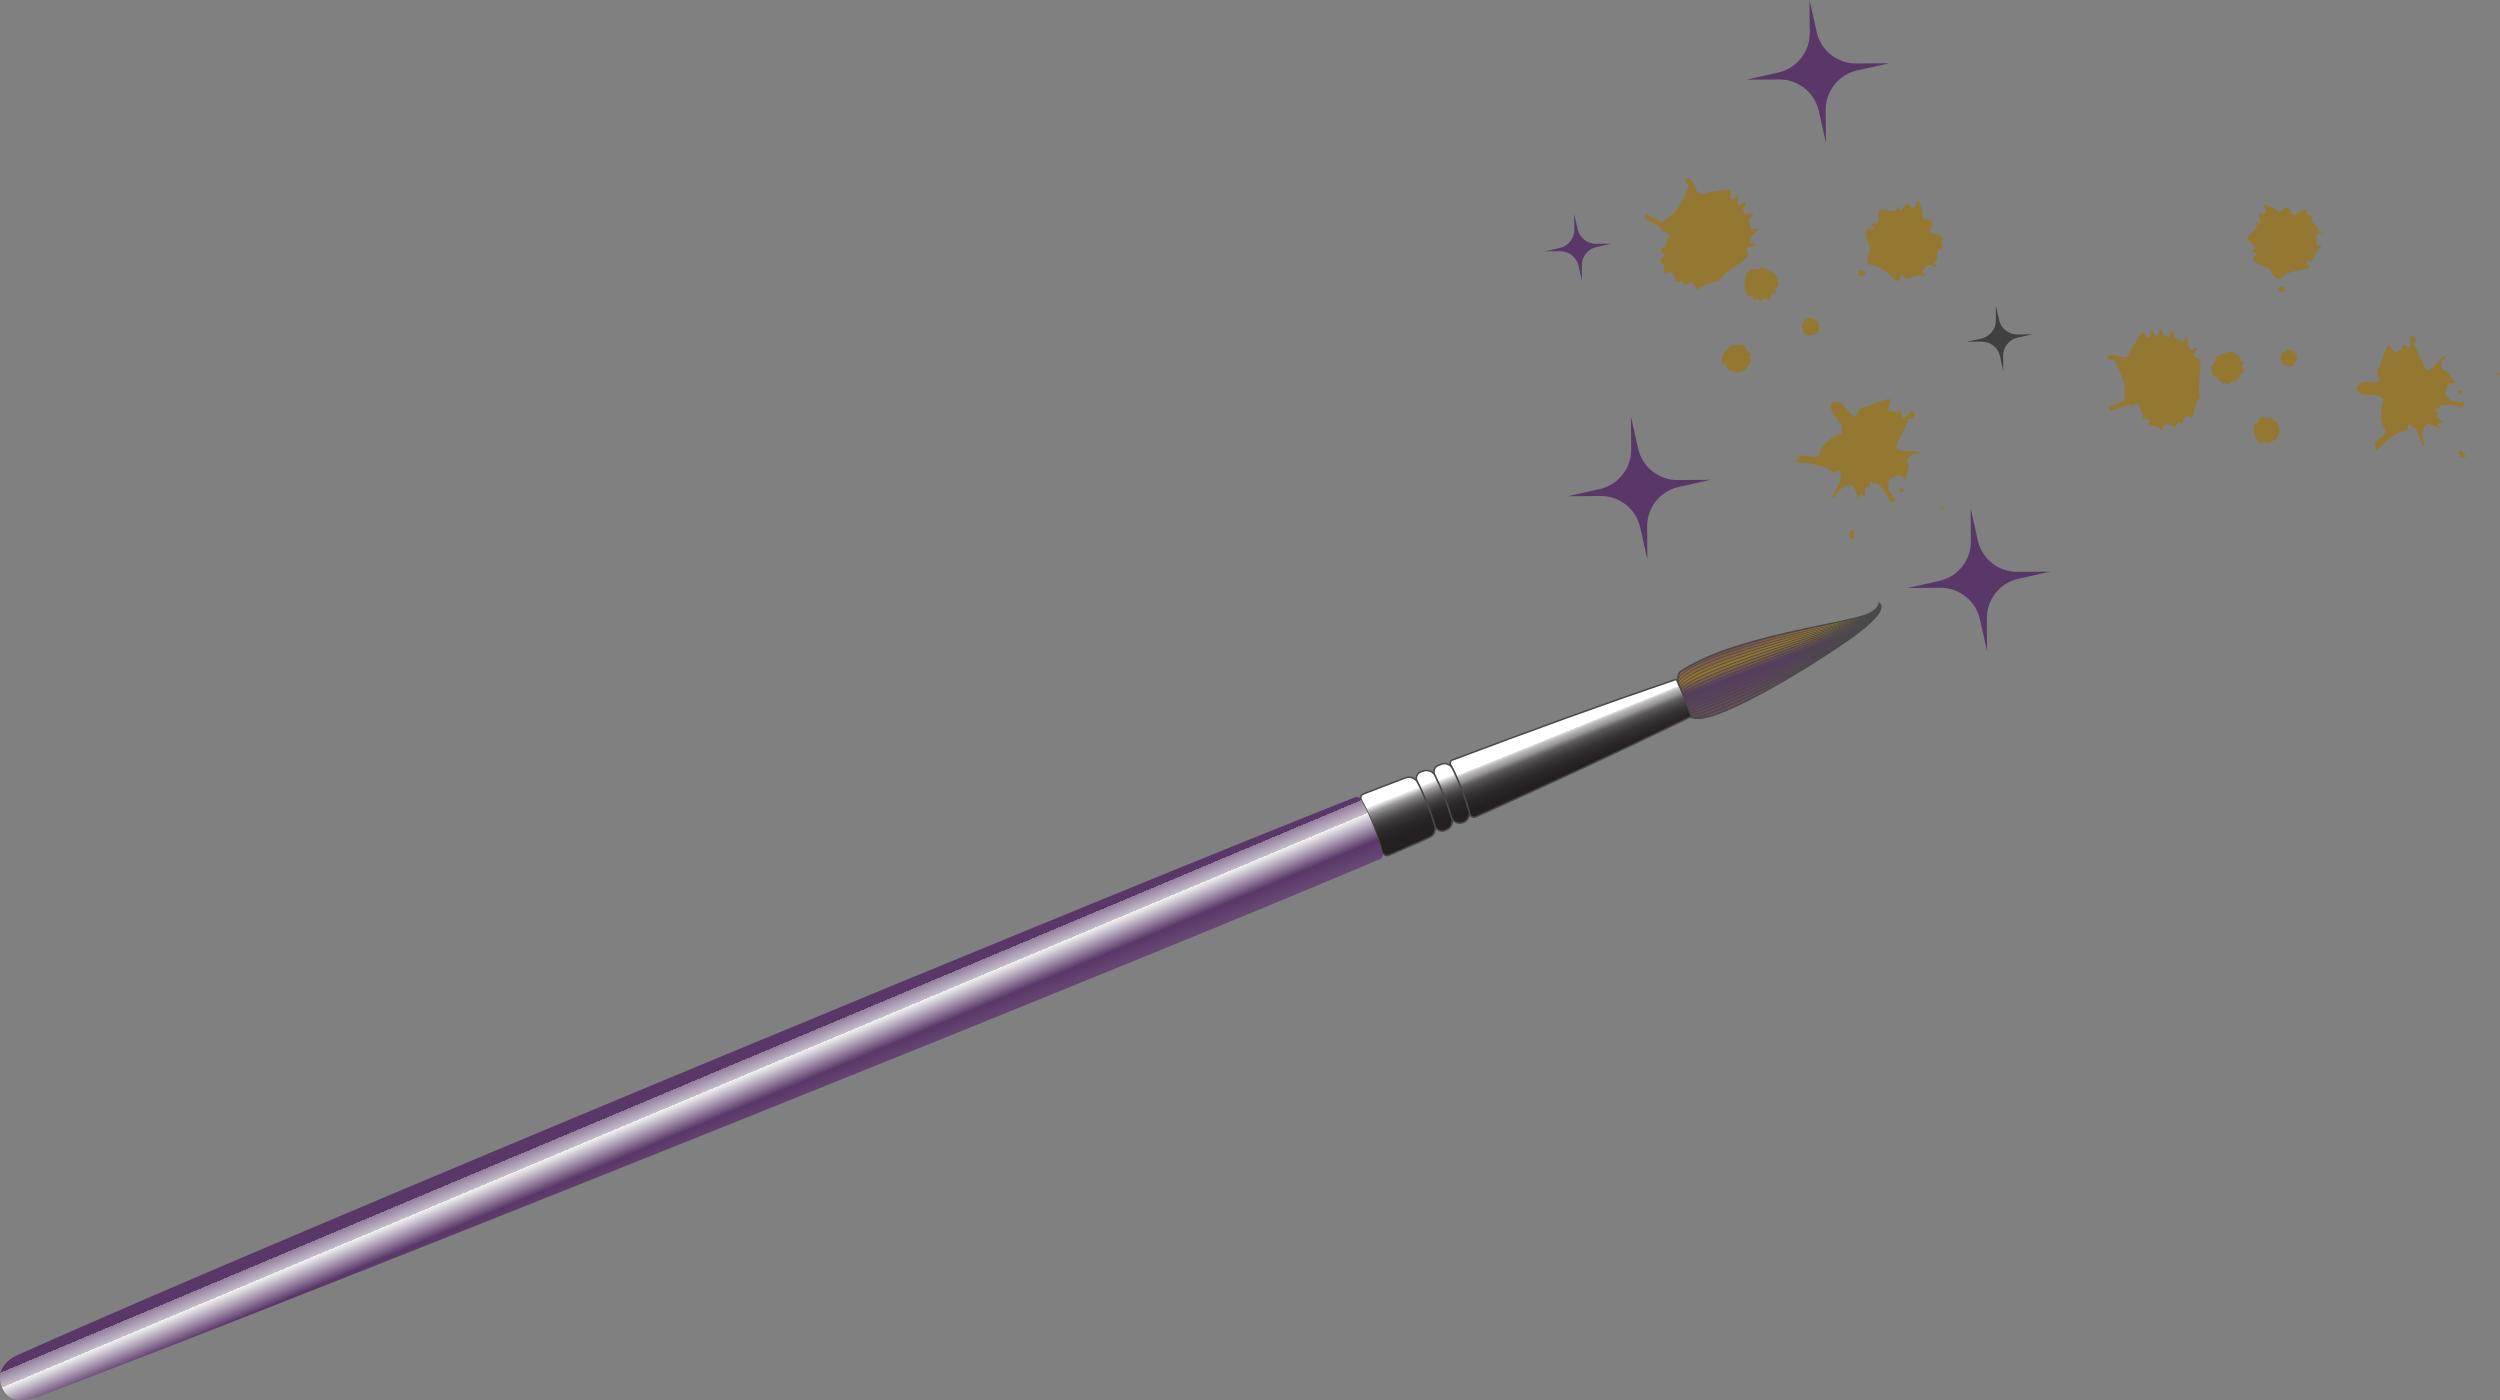 <?xml version="1.0" encoding="UTF-8"?>
<svg id="Layer_2" data-name="Layer 2" xmlns="http://www.w3.org/2000/svg" xmlns:xlink="http://www.w3.org/1999/xlink" viewBox="0 0 404.64 226.6">
  <rect x="0" y="0" width="404.64" height="226.6" fill="#808080" stroke="none"/>
  <defs>
    <style>
      .cls-1 {
        fill: url(#linear-gradient-4);
      }

      .cls-1, .cls-2, .cls-3, .cls-4, .cls-5, .cls-6, .cls-7, .cls-8, .cls-9, .cls-10, .cls-11, .cls-12, .cls-13, .cls-14, .cls-15, .cls-16, .cls-17, .cls-18, .cls-19, .cls-20, .cls-21, .cls-22 {
        stroke: #49494a;
      }

      .cls-1, .cls-2, .cls-3, .cls-9, .cls-11 {
        stroke-miterlimit: 10;
      }

      .cls-1, .cls-2, .cls-3, .cls-9, .cls-11, .cls-12 {
        stroke-width: .25px;
      }

      .cls-23 {
        opacity: .2;
      }

      .cls-23, .cls-24, .cls-25, .cls-26, .cls-27 {
        stroke-width: 0px;
      }

      .cls-23, .cls-26 {
        fill: #98761e;
      }

      .cls-2 {
        fill: url(#linear-gradient-2);
      }

      .cls-3 {
        fill: url(#linear-gradient-6);
      }

      .cls-4 {
        stroke-width: .13px;
      }

      .cls-4, .cls-5, .cls-6, .cls-7, .cls-8, .cls-10, .cls-12, .cls-13, .cls-14, .cls-15, .cls-16, .cls-17, .cls-18, .cls-19, .cls-20, .cls-21, .cls-22 {
        fill: none;
        stroke-linecap: round;
        stroke-linejoin: round;
      }

      .cls-5 {
        stroke-width: .21px;
      }

      .cls-6 {
        stroke-width: .2px;
      }

      .cls-7 {
        stroke-width: .17px;
      }

      .cls-8 {
        stroke-width: .18px;
      }

      .cls-28 {
        opacity: .8;
      }

      .cls-9 {
        fill: url(#linear-gradient);
      }

      .cls-10 {
        stroke-width: .15px;
      }

      .cls-11 {
        fill: url(#linear-gradient-5);
      }

      .cls-24 {
        fill: url(#linear-gradient-3);
      }

      .cls-25 {
        fill: #404041;
      }

      .cls-13 {
        stroke-width: .18px;
      }

      .cls-14 {
        stroke-width: .22px;
      }

      .cls-15 {
        stroke-width: .23px;
      }

      .cls-16 {
        stroke-width: .12px;
      }

      .cls-17 {
        stroke-width: .11px;
      }

      .cls-18 {
        stroke-width: .1px;
      }

      .cls-19 {
        stroke-width: .14px;
      }

      .cls-27 {
        fill: #593769;
      }

      .cls-20 {
        stroke-width: .16px;
      }

      .cls-21 {
        stroke-width: .24px;
      }

      .cls-22 {
        stroke-width: .19px;
      }
    </style>
    <linearGradient id="linear-gradient" x1="391.8" y1="252.37" x2="394.51" y2="262.4" gradientTransform="translate(-186.82 -79.32) rotate(-6.55)" gradientUnits="userSpaceOnUse">
      <stop offset="0" stop-color="#fff"/>
      <stop offset=".02" stop-color="#e5e4e5"/>
      <stop offset=".07" stop-color="#bcbbbc"/>
      <stop offset=".11" stop-color="#979696"/>
      <stop offset=".17" stop-color="#787576"/>
      <stop offset=".23" stop-color="#5d5a5b"/>
      <stop offset=".29" stop-color="#474445"/>
      <stop offset=".37" stop-color="#373334"/>
      <stop offset=".46" stop-color="#2b2728"/>
      <stop offset=".6" stop-color="#242021"/>
      <stop offset=".96" stop-color="#231f20"/>
    </linearGradient>
    <linearGradient id="linear-gradient-2" x1="385.42" y1="252.8" x2="390.92" y2="273.37" gradientTransform="translate(-186.82 -79.32) rotate(-6.55)" gradientUnits="userSpaceOnUse">
      <stop offset=".06" stop-color="#fff"/>
      <stop offset=".07" stop-color="#e5e4e5"/>
      <stop offset=".09" stop-color="#bcbbbc"/>
      <stop offset=".11" stop-color="#979696"/>
      <stop offset=".14" stop-color="#787576"/>
      <stop offset=".17" stop-color="#5d5a5b"/>
      <stop offset=".2" stop-color="#474445"/>
      <stop offset=".24" stop-color="#373334"/>
      <stop offset=".29" stop-color="#2b2728"/>
      <stop offset=".36" stop-color="#242021"/>
      <stop offset=".54" stop-color="#231f20"/>
    </linearGradient>
    <linearGradient id="linear-gradient-3" x1="300.2" y1="405.48" x2="235.2" y2="182.76" gradientTransform="translate(-186.82 -79.32) rotate(-6.55)" gradientUnits="userSpaceOnUse">
      <stop offset=".38" stop-color="#e5e2df"/>
      <stop offset=".38" stop-color="#ddd9d6"/>
      <stop offset=".39" stop-color="#d0cacc"/>
      <stop offset=".42" stop-color="#b1a3b1"/>
      <stop offset=".47" stop-color="#7e6487"/>
      <stop offset=".5" stop-color="#593769"/>
      <stop offset=".52" stop-color="#f2f3f3"/>
      <stop offset=".52" stop-color="#e5e4e8"/>
      <stop offset=".52" stop-color="#c6bdcb"/>
      <stop offset=".53" stop-color="#927e9d"/>
      <stop offset=".53" stop-color="#593769"/>
      <stop offset=".56" stop-color="#593769"/>
    </linearGradient>
    <linearGradient id="linear-gradient-4" x1="414.44" y1="244.31" x2="425.04" y2="282.54" gradientTransform="translate(-186.82 -79.32) rotate(-6.55)" gradientUnits="userSpaceOnUse">
      <stop offset=".06" stop-color="#fff"/>
      <stop offset=".06" stop-color="#e5e4e5"/>
      <stop offset=".07" stop-color="#bcbbbc"/>
      <stop offset=".09" stop-color="#979696"/>
      <stop offset=".1" stop-color="#787576"/>
      <stop offset=".11" stop-color="#5d5a5b"/>
      <stop offset=".13" stop-color="#474445"/>
      <stop offset=".15" stop-color="#373334"/>
      <stop offset=".18" stop-color="#2b2728"/>
      <stop offset=".21" stop-color="#242021"/>
      <stop offset=".3" stop-color="#231f20"/>
    </linearGradient>
    <linearGradient id="linear-gradient-5" x1="394.74" y1="251.76" x2="397.99" y2="263.47" gradientTransform="translate(-186.82 -79.32) rotate(-6.55)" gradientUnits="userSpaceOnUse">
      <stop offset="0" stop-color="#fff"/>
      <stop offset=".02" stop-color="#e5e4e5"/>
      <stop offset=".06" stop-color="#bcbbbc"/>
      <stop offset=".1" stop-color="#979696"/>
      <stop offset=".14" stop-color="#787576"/>
      <stop offset=".19" stop-color="#5d5a5b"/>
      <stop offset=".24" stop-color="#474445"/>
      <stop offset=".31" stop-color="#373334"/>
      <stop offset=".39" stop-color="#2b2728"/>
      <stop offset=".5" stop-color="#242021"/>
      <stop offset=".81" stop-color="#231f20"/>
    </linearGradient>
    <linearGradient id="linear-gradient-6" x1="446.46" y1="218.84" x2="454.55" y2="251.83" gradientTransform="translate(-186.82 -79.32) rotate(-6.55)" gradientUnits="userSpaceOnUse">
      <stop offset=".38" stop-color="#e5e2df"/>
      <stop offset=".38" stop-color="#d8d3d4"/>
      <stop offset=".4" stop-color="#b8acb9"/>
      <stop offset=".42" stop-color="#856d8e"/>
      <stop offset=".44" stop-color="#593769"/>
      <stop offset=".54" stop-color="#97772c"/>
      <stop offset=".56" stop-color="#88683a"/>
      <stop offset=".6" stop-color="#63415f"/>
      <stop offset=".61" stop-color="#593769"/>
      <stop offset=".82" stop-color="#7a5a52"/>
      <stop offset=".9" stop-color="#97772c"/>
    </linearGradient>
  </defs>
  <g id="Layer_1-2" data-name="Layer 1">
    <g>
      <path class="cls-27" d="M295.54,23.14l-1.16-5.18c-.67-3-3.35-5.13-6.43-5.1l-5.31.04,5.18-1.16c3-.67,5.13-3.35,5.1-6.43l-.04-5.31,1.16,5.18c.67,3,3.35,5.13,6.43,5.1l5.31-.04-5.18,1.16c-3,.67-5.13,3.35-5.1,6.43l.04,5.31Z"/>
      <path class="cls-27" d="M266.64,90.56l-1.16-5.18c-.67-3-3.35-5.13-6.43-5.1l-5.31.04,5.18-1.16c3-.67,5.13-3.35,5.1-6.43l-.04-5.31,1.16,5.18c.67,3,3.35,5.13,6.43,5.1l5.31-.04-5.18,1.16c-3,.67-5.13,3.35-5.1,6.43l.04,5.31Z"/>
      <path class="cls-27" d="M256.04,45.46l-.54-2.42c-.31-1.4-1.56-2.39-3-2.38l-2.48.02,2.42-.54c1.4-.31,2.39-1.56,2.38-3l-.02-2.48.54,2.42c.31,1.4,1.56,2.39,3,2.38l2.48-.02-2.42.54c-1.4.31-2.39,1.56-2.38,3l.02,2.48Z"/>
      <path class="cls-25" d="M324.24,60.03l-.53-2.38c-.31-1.38-1.54-2.36-2.95-2.35l-2.44.02,2.38-.53c1.38-.31,2.36-1.54,2.35-2.95l-.02-2.44.53,2.38c.31,1.38,1.54,2.36,2.95,2.35l2.44-.02-2.38.53c-1.38.31-2.36,1.54-2.35,2.95l.02,2.44Z"/>
      <path class="cls-27" d="M321.62,105.42l-1.16-5.18c-.67-3-3.35-5.13-6.43-5.1l-5.31.04,5.18-1.16c3-.67,5.13-3.35,5.1-6.43l-.04-5.31,1.16,5.18c.67,3,3.35,5.13,6.43,5.1l5.31-.04-5.18,1.16c-3,.67-5.13,3.35-5.1,6.43l.04,5.31Z"/>
      <g>
        <path class="cls-9" d="M229.37,126.48c1.09,2.09,2.21,4.94,2.85,7.14.21.73,1.01,1.1,1.7.8.09-.04.17-.08.26-.12.68-.3,1.03-1.05.83-1.76-.59-2.1-1.65-4.85-2.71-6.97-.36-.72-1.22-1.05-1.97-.76-.13.05-.25.1-.38.14-.61.23-.89.95-.58,1.53Z"/>
        <path class="cls-2" d="M225.02,126.83c-1.19.45-2.66,1.02-4.37,1.69-.37.15-.53.59-.33.94,1.29,2.29,2.71,5.89,3.35,8.37.13.51.69.79,1.18.58,1.65-.71,3.05-1.32,4.19-1.83.77-.34,1.55-.69,2.32-1.03.72-.32,1.09-1.12.88-1.87-.61-2.15-1.7-4.92-2.76-7-.38-.74-1.26-1.07-2.03-.77s-1.62.62-2.43.93Z"/>
        <path class="cls-24" d="M2.84,219.32s-4.28,1.68-2.33,5.63c1.49,3.03,6.08.98,6.22.93,46.29-17.49,180.39-71.37,216.69-86.85.29-.12.45-.43.37-.74-.59-2.51-2.13-6.49-3.52-8.92-.19-.33-.59-.47-.94-.33-36.78,14.49-171.35,70.07-216.48,90.27Z"/>
        <path class="cls-1" d="M234.78,123.75c1.23,2.33,2.52,5.67,3.1,7.98.11.43.58.66.99.48,11.71-5.25,23.36-10.63,34.9-16.27-.6-1.88-1.47-4.04-2.34-5.79-.06-.12-.2-.17-.32-.13-12.09,4.12-24.09,8.49-36.05,13-.3.11-.43.46-.28.74Z"/>
        <path class="cls-11" d="M232.21,125.38c1.04,2.04,2.1,4.74,2.72,6.86.24.81,1.13,1.22,1.9.88.03-.01.06-.03.1-.04.68-.3,1.04-1.05.84-1.77-.57-2.07-1.61-4.8-2.67-6.92-.33-.66-1.11-.97-1.8-.7-.17.06-.33.13-.5.19-.6.23-.88.93-.59,1.51Z"/>
        <path class="cls-3" d="M302.59,99.31c-2.98,1.61-21.9,3.51-30.63,9.42-.41.28-.48,1.52-.26,1.97.78,1.64,1.53,3.55,2.07,5.24,2.56,2.71,25.91-12,28.7-15.13.18-.21,2.52-2.32,1.75-3.09,0,0,.11.65-1.63,1.59Z"/>
        <g>
          <path class="cls-18" d="M271.43,110.15c2.81-5.54,31.04-9.34,31.99-11.16"/>
          <path class="cls-17" d="M271.58,110.52c2.85-5.16,31.19-9.7,31.89-11.61"/>
          <path class="cls-16" d="M271.73,110.9c2.89-4.79,31.33-10.06,31.79-12.07"/>
          <path class="cls-4" d="M271.87,111.27c2.92-4.41,31.47-10.43,31.69-12.52"/>
          <path class="cls-19" d="M272.02,111.65c2.96-4.04,31.61-10.79,31.6-12.98"/>
          <path class="cls-10" d="M272.17,112.02c3-3.66,31.75-11.15,31.5-13.43"/>
          <path class="cls-20" d="M272.32,112.4c3.04-3.29,31.89-11.51,31.4-13.88"/>
          <path class="cls-7" d="M272.46,112.77c3.07-2.91,32.03-11.87,31.3-14.34"/>
          <path class="cls-8" d="M272.61,113.15c3.11-2.53,32.17-12.23,31.21-14.79"/>
          <path class="cls-13" d="M272.76,113.52c3.15-2.16,32.31-12.59,31.11-15.25"/>
          <path class="cls-22" d="M272.91,113.9c3.19-1.78,32.46-12.96,31.01-15.7"/>
          <path class="cls-6" d="M273.06,114.27c3.22-1.41,32.6-13.32,30.91-16.15"/>
          <path class="cls-5" d="M273.2,114.65c3.26-1.03,32.74-13.68,30.82-16.61"/>
          <path class="cls-14" d="M273.35,115.02c3.3-.66,32.88-14.04,30.72-17.06"/>
          <path class="cls-15" d="M273.5,115.39c3.34-.28,33.02-14.4,30.62-17.52"/>
          <path class="cls-21" d="M273.65,115.77c3.37.1,33.16-14.76,30.53-17.97"/>
          <path class="cls-12" d="M273.79,116.14c3.41.47,33.3-15.12,30.43-18.43"/>
        </g>
      </g>
      <g class="cls-28">
        <path class="cls-26" d="M281,63.83l.11-.12c-.18.35.32.37.21.49-.19-.03-.39-.14-.32-.37Z"/>
        <g>
          <path class="cls-26" d="M299.47,86.03l.29-.32c.54.13.3.72.35.98-.18.2-.09.66-.52.48-.47-.29-.34-.75-.13-1.15Z"/>
          <path class="cls-26" d="M298.05,77.31c-.73-.08.53-1.06-.63-1.24-.27.05-.16.66-.59.49-1.52-1.39-4.14-1.58-6.26-1.83.45-.17.53-.98,1.14-1.01.99-.12,2.61,1,2.85-.62.63-1.41,2.04-2.47,3.51-2.95.79-2.14-2.27-2.66-1.63-4.88.41-.29.91-.27,1.34-.1,1.17.49,1.32,2.01,2.59,2.23.29-.47.41-1.09.94-1.35,1.59-.45,3.24-1.29,4.57-1.54.15.72-.4,1.48-.06,2.07.53-.25,1.02.57,1.45-.14.58.09.57.82.59,1.28.78.2,1.67-2.22,1.92-.81.55.28-.35.71-.42.94-.16-.07-.39-.06-.54-.05-.38,1.71-1.52,3.02-1.94,4.69,1.12.95,2.69.19,4.06.78-.29.32-1.07.05-1.52.3l-.8.96c.94,1.22-.33,2.05-.01,3.15-.27-.1-.6-.55-.99-.61-.72-.74-1,.7-1.75.31-.44.48-.1,1.31-.22,1.93.59.4.51,1.13,1.14,1.41.37.56-.6.33-.7.68-.78-1.08-1.23-2.59-2.45-3.27-.51.71-.61-.7-1.03.08v.73c-.21-.18-.44-.25-.66,0-.06.46-.11,1-.05,1.5-.24-.14-.52-.55-.94-.42l-.42.86c.11-.93-.15-1.76-.76-2.38-.42.06-.31.74-.51.71.03-.19.16-.66-.04-.84-.94.39-2.09,1.32-2.36,2.25.14-.31-.27-.1-.39-.21.49-1.02,1.25-2.01,1.55-3.06Z"/>
          <path class="cls-26" d="M278.79,58.87c-.37-1.36.48-2.05,1.44-2.94.73.08,1.64-.26,2.23.06-.23.97,1.58,1.08.58,1.93.9.38-.1,1.16-.35,1.67-.44.56-1.2.67-1.81.69-.39-.14-.71-.43-1.2-.29-.25-.37-.17-1.26-.89-1.11Z"/>
          <path class="cls-23" d="M280.06,59c.42.02.21.34.06.5-.32-.22.37-.32-.06-.5Z"/>
          <path class="cls-23" d="M280.6,58.98c.6.47.64-.37,1.2-.59-.42.13-.34.05-.59-.24.41-.21.59.32.68-.26-.04.04-.37-.48-.66-.09-.03-.69,1.22-.21,1.2-.59-.33.28-.28.55-.46.9-.03.27.36.25.48.44-.42-.02-.53.18-.62.68.07-.08.06-.31-.05-.34.04.11-.14.24-.22.32-.12-.03.07-.08.03-.19-.66-.16-.33.44-.35.71-.08-.07-.02-.46-.41-.52-.35-.1-.18.28-.33.36l.09-.58Z"/>
          <path class="cls-23" d="M280.47,58.64c-.11.12-.27.05-.3.17.33-.44-.56-.44.05-.62-.46.1-.6-.55-.9-.38l.33-.44c.08.07.04.11,0,.23.35.02.28-.63.01-.65h.73c.11-.04-.42-.01-.22.25.66.16.24-.59.35-.78.44.33,1.02.57,1.38.01-.33.44-.4.52-.76.99-.5.06.24-.59-.33-.45l-.1.27c0-.08.03-.12,0-.15-.1.35-.52.41-.31.82.42-.13.35.1.74.16-.56-.59-.82.5-.73.95-.09-.23.34-.13.06-.39Z"/>
          <path class="cls-26" d="M279.71,57.94l.27-.05-.27.05Z"/>
          <polygon class="cls-26" points="282.02 58.3 281.82 58.77 281.69 58.66 282.02 58.3"/>
          <path class="cls-26" d="M307.15,81.9l.09-.5-.09.5Z"/>
          <path class="cls-23" d="M282.32,58.06c.77.04-.54-.05.21-.47.02.46.63.28.03.69l-.24-.22Z"/>
          <path class="cls-26" d="M307.46,79.24c.14-.39.95-.08.63.28-.22.24-.8.15-.63-.28Z"/>
          <path class="cls-26" d="M269.44,43.47c-.03-.61-.98-1.26-.65-1.77.35.1.57-.14.59-.49-.13-.34-.59-.4-.57-.82,1.23-.71.52-1.14,1.44-2.14-.1-.53-.8-.66-1.27-.86.18-.28.31.14.5.09-.93-1.07-2.4-1.39-3.48-2.38.27.1.48-.44.44-.48l2.55,1.31c2.29-1.21,3.35-3.18,4.24-5.6.32-.67-1.09-1.14-.1-1.49,1.36.36,1.03,2.49,2.34,2.58,1.44-.45,3.2-.53,4.38-.69.93.27-.51,1.52.83,1.5.18-.2.28-.55.63-.6.25.45-.56,1.17.22,1.52.42.02.5-.71.98-.27.25.53-.77.69-.29,1.28.21,1.22,1.03-.08,1.52.43-.02.35-.39.67-.69.84.06.42.09,1.26.46,1.75.3-.17.8-.23,1.11-.16-.36.63-1.29,1.09-1.45,1.98.07.8.92-.12.91.69-.37.25-1.11.09-1.4.56l.32,1.1c-1.5,1.72-3.58,2.23-4.84,4.16-1.34.1-2.54.76-3.62,1.39-.18-.53-.27-.99-.86-1.15-.34.13-.72.22-1.06.35-.28-.18-.14-.57-.49-.67l-.83.27c-.22-.57-.21-1.22-.72-1.54-.36-.41-.77.04-1.14.13-.2-.26-.06-.57,0-.81Z"/>
          <path class="cls-26" d="M314.03,82.01c.23-.01.58.17.67.39-.22.24-.69-.05-.67-.39Z"/>
          <path class="cls-26" d="M282.69,47.23c-.62-.2,0-.81-.43-1.06.58-.72-.3-1.6.71-2.14.56-1.1,1.47.17,2.11-.86.87.65,2.6.69,2.68,2.45.46.86-1.07,1.08-.08,1.77-.31.01-.73,0-1.02.31-.18.2.03.69-.27.78-.54-.05-1.24-.33-1.44.37-.22-.57-.75-.47-1.2-.22.37-1.13-1.36-.29-1.06-1.41Z"/>
          <rect class="cls-23" x="284.06" y="47.52" width=".27" height=".05" transform="translate(57.22 225.05) rotate(-47.52)"/>
          <path class="cls-23" d="M284.81,47.55c.08-.73.28.18.64-.3-.64.37.31.06.14.57-.45.1-.09-.3-.44-.4l-.48.44.1-.35.04.04Z"/>
          <polygon class="cls-23" points="283.85 46.52 283.9 46.79 283.78 46.68 283.85 46.52"/>
          <path class="cls-23" d="M283.45,45.43c.19-.12.15,0,.2.18l-.2-.18Z"/>
          <polygon class="cls-23" points="285.99 47.23 285.63 47.06 285.98 47.08 285.99 47.23"/>
          <polygon class="cls-23" points="286.02 46.39 285.96 46.77 285.95 46.47 286.02 46.39"/>
          <path class="cls-23" d="M286.33,46.37l.03-.27-.03.27Z"/>
          <path class="cls-23" d="M285.49,45.53l.34-.05-.34.05Z"/>
          <path class="cls-23" d="M285.94,45.28l.06-.31-.06.31Z"/>
          <path class="cls-26" d="M301.06,43.77c.35.1.92.04.83.54-.06.39-.55.52-.83.34-.28-.26-.34-.75,0-.88Z"/>
          <path class="cls-26" d="M302.33,41.33c.98-1.23-.65-2.58-.26-4.05.24-.66.93.11,1.28-.44-.24-.22-.37-.56-.61-.7.3-.09.9.38,1.14-.2.25-.51.18-1.24.15-1.77,1-.77,3.38,1.04,3.09-1.29.25.37.04,1,.47,1.17.65,0,.76-1.8,1.57-.84.01.23.06.5.36.41.73,0,.49-1.17,1.1-1.05.12.92.91,1.57.49,2.51.22.64,1.09.33,1.41.55.76.62-.48,1.4.09,2.14.73,0,1.62.31,2.08.94-.95.23-.3,1.05-.24,1.47-1.52.3-.37,2.16-1.58,2.52.24.14.66.16.56.51-.57.14-.92-.84-1.46-.09-.14.39-.87.31-.81.88-.03.27.63.43.26.68-.82-.31-1.87.2-2.78.39-.57.06-.42-.9-1.06-.45-.18.28.07.73-.34.94-1.34-.86-2.72-2.64-4.72-2.71-.37-.48-.39-1.02-.22-1.52Z"/>
          <g>
            <path class="cls-26" d="M291.66,52.56c.24-.59.5-.94,1.14-1.09.49-.14.75.47,1.23.18-.21.39.45.56.42.9-.02.5.05,1.07-.43,1.44-.61.18-1.51.6-1.96-.03-.44-.4-.31-.94-.41-1.4Z"/>
            <path class="cls-23" d="M293.16,53.41c.31.14.29.41.06.57-.29-.49-.53.25-.82-.23.14-.31.64-.37.75-.34Z"/>
            <path class="cls-23" d="M292.47,53.37l.23-.09-.23.09Z"/>
            <path class="cls-23" d="M292.79,51.97l-.06.31.11-.04c-.08-.07-.37.32-.6.33.18-.2.03-1.08.55-.6Z"/>
            <path class="cls-23" d="M293.97,52.61c-.07.08-.91.27-1.01-.26.42.82.4-.52.9-.35l-.26.28c.68-.26.33.52.46.79-.04-.04,0-.08-.04-.11-.19.05-.34.21-.29.4-.04.04-.19-.03-.11.12-.48-.36.25-.43.35-.86Z"/>
            <path class="cls-23" d="M294.08,53.37l.12.19c-.16-.07-.26.2-.38.02l.26-.2Z"/>
          </g>
        </g>
      </g>
      <g class="cls-28">
        <path class="cls-26" d="M370.95,73.22l-.02-.15c.14.34.46,0,.48.14-.14.12-.33.2-.46,0Z"/>
        <g>
          <path class="cls-26" d="M398,73.47l-.05-.4c.42-.31.69.22.91.34.03.25.42.46.03.66-.49.16-.74-.21-.9-.6Z"/>
          <path class="cls-26" d="M390.91,69.2c-.5.47-.44-1.02-1.27-.3-.13.22.37.52-.01.72-1.91.24-3.64,2-5.1,3.36.15-.43-.38-.98-.03-1.43.51-.78,2.3-1.26,1.28-2.41-.63-1.3-.53-2.95.02-4.3-1.06-1.86-3.28,0-4.47-1.79.04-.47.36-.81.74-1.02,1.06-.54,2.24.28,3.16-.5-.16-.49-.53-.96-.39-1.49.64-1.41,1.04-3.1,1.67-4.2.61.33.81,1.18,1.44,1.3.14-.53,1.03-.39.78-1.12.42-.36.93.09,1.27.35.61-.44-.58-2.54.58-1.86.53-.22.29.68.42.87-.14.07-.28.24-.37.35.99,1.31,1.24,2.91,2.17,4.23,1.35-.22,1.77-1.81,3.02-2.43.05.4-.62.79-.71,1.27l.2,1.15c1.44.07,1.26,1.48,2.24,1.92-.24.13-.76.1-1.03.34-.96.07-.11,1.14-.84,1.44.08.61.88.86,1.24,1.33.64-.18,1.12.32,1.69.04.62.07-.12.63.06.91-1.24-.1-2.6-.69-3.82-.23.2.79-.87,0-.57.79l.52.45c-.25.03-.44.16-.4.46.3.32.65.69,1.04.94-.25.08-.71.04-.87.42l.36.82c-.59-.64-1.35-.95-2.16-.9-.21.33.34.67.2.79-.12-.14-.37-.52-.62-.48-.29.91-.32,2.29.18,3.05-.14-.29-.24.13-.39.15-.43-.97-.68-2.11-1.25-2.96Z"/>
          <path class="cls-26" d="M366.06,71.8c-1.2-.56-1.17-1.59-1.23-2.81.5-.47.8-1.33,1.39-1.56.56.75,1.73-.48,1.73.75.82-.41.76.77.98,1.26.13.65-.25,1.26-.6,1.71-.33.2-.74.25-.94.68-.42-.05-1-.64-1.34-.04Z"/>
          <path class="cls-23" d="M366.93,70.97c.27-.29.36.06.39.26-.35.1,0-.46-.39-.26Z"/>
          <path class="cls-23" d="M367.23,70.57c.7-.14.12-.68.31-1.22-.16.38-.17.28-.53.27.1-.42.59-.23.23-.64,0,.05-.57-.03-.46.42-.51-.4.59-1,.31-1.22,0,.41.22.53.37.87.18.18.4-.1.6-.08-.27.29-.19.49.11.86-.01-.1-.18-.23-.28-.17.11.04.08.25.09.35-.09.06-.01-.1-.12-.14-.52.37.11.5.29.68-.1.01-.34-.26-.62-.02-.28.19.09.3.06.45l-.36-.41Z"/>
          <path class="cls-23" d="M366.91,70.46c.02.15-.13.22-.06.32-.11-.5-.65.13-.41-.41-.21.38-.76.1-.82.41l-.11-.5c.1-.01.11.04.17.13.23-.23-.28-.58-.46-.4l.45-.52c.04-.11-.27.29.04.3.52-.37-.27-.53-.35-.72.5-.11,1.03-.39.85-.98.11.5.13.6.25,1.15-.26.39-.27-.53-.52-.04l.13.24c-.06-.04-.06-.1-.11-.09.19.28-.02.62.4.72.16-.38.28-.19.56-.43-.76.05-.14.89.24,1.1-.21-.08.11-.32-.24-.28Z"/>
          <path class="cls-26" d="M365.96,70.58l.12-.22-.12.22Z"/>
          <polygon class="cls-26" points="367.62 69.14 367.83 69.58 367.67 69.6 367.62 69.14"/>
          <path class="cls-26" d="M399.7,65.48l-.3-.37.3.37Z"/>
          <path class="cls-23" d="M367.62,68.78c.5-.52-.36.35-.21-.43.34.26.58-.28.51.4l-.3.04Z"/>
          <path class="cls-26" d="M397.98,63.65c-.2-.33.52-.73.58-.28.04.3-.38.66-.58.28Z"/>
          <path class="cls-26" d="M349.4,69.15c-.45-.35-1.49-.07-1.66-.61.28-.19.25-.49.01-.72-.32-.11-.64.18-.93-.09.24-1.31-.49-1.06-.65-2.32-.44-.25-.95.17-1.38.38-.09-.3.29-.14.37-.3-1.33.02-2.45.87-3.81,1.05.24-.13-.03-.61-.08-.6l2.48-1.03c.52-2.37-.24-4.32-1.43-6.42-.28-.63-1.47.08-1.13-.83,1.08-.75,2.4.77,3.26-.11.55-1.3,1.56-2.6,2.16-3.55.75-.5.78,1.28,1.57.31-.03-.25-.22-.54-.05-.81.47.09.5,1.11,1.22.77.27-.29-.2-.79.4-.87.53.14.02.97.74.98,1,.59.57-.79,1.23-.82.23.23.24.69.18,1,.33.21.96.7,1.53.73.06-.31.32-.71.55-.89.23.64,0,1.59.54,2.23.62.43.47-.73,1.04-.23-.05.42-.61.85-.45,1.34l.98.44c.32,2.11-.58,3.91.04,5.98-.74,1.02-.99,2.28-1.2,3.43-.49-.19-.87-.4-1.34-.09-.11.32-.27.65-.39.97-.29.09-.49-.24-.77-.06l-.31.76c-.54-.19-1-.59-1.54-.42-.51.01-.44.57-.6.9-.31-.01-.45-.3-.57-.49Z"/>
          <path class="cls-26" d="M403.95,60.64c.13-.17.47-.32.69-.24.04.3-.45.47-.69.24Z"/>
          <path class="cls-26" d="M360.1,61.96c-.52.32-.57-.49-1.01-.33-.16-.85-1.33-.75-1.1-1.81-.44-1.07,1.01-.95.66-2.03.99-.23,2.07-1.44,3.37-.43.89.19.13,1.42,1.22,1.12-.18.23-.45.52-.39.92.03.25.51.4.39.67-.36.35-.99.69-.61,1.25-.54-.19-.79.25-.88.73-.58-.95-1.02.8-1.65-.1Z"/>
          <rect class="cls-23" x="361.22" y="60.95" width=".05" height=".25" transform="translate(-4.82 45.99) rotate(-7.24)"/>
          <path class="cls-23" d="M361.62,60.64c-.47-.5.29-.09.17-.64-.12.68.23-.18.49.25-.21.38-.27-.12-.55.07l.03.61-.19-.28h.05Z"/>
          <polygon class="cls-23" points="360.3 60.71 360.52 60.83 360.37 60.85 360.3 60.71"/>
          <path class="cls-23" d="M359.28,60.32c.02-.21.09-.11.25-.03l-.25.03Z"/>
          <polygon class="cls-23" points="362.11 59.61 361.77 59.75 361.99 59.52 362.11 59.61"/>
          <polygon class="cls-23" points="361.53 59.07 361.77 59.34 361.54 59.17 361.53 59.07"/>
          <path class="cls-23" d="M361.7,58.84l-.18-.18.18.18Z"/>
          <path class="cls-23" d="M360.59,58.93l.17-.28-.17.28Z"/>
          <path class="cls-23" d="M360.68,58.46l-.18-.23.18.23Z"/>
          <path class="cls-26" d="M368.76,46.74c.28-.19.59-.64.89-.27.24.28.04.71-.26.8-.35.04-.74-.21-.63-.53Z"/>
          <path class="cls-26" d="M367.79,44.35c-.29-1.45-2.24-1.1-3.05-2.27-.33-.57.64-.59.46-1.18-.3.04-.62-.07-.87,0,.12-.27.82-.41.55-.94-.21-.48-.78-.87-1.17-1.18.05-1.18,2.79-1.79.95-2.99.42.05.74.57,1.12.37.4-.46-.82-1.64.35-1.63.17.13.39.26.51-.01.45-.52-.54-1.06-.08-1.42.73.47,1.68.3,2.09,1.17.59.23.9-.57,1.25-.67.9-.17.71,1.19,1.59,1.23.45-.52,1.21-.97,1.93-.91-.41.82.57.85.9,1.06-.71,1.27,1.32,1.57.85,2.66.25-.08.52-.37.71-.09-.25.49-1.16.15-.95.99.2.33-.31.81.14,1.11.18.18.69-.19.64.23-.72.4-.99,1.46-1.41,2.23-.3.45-.9-.24-.96.48.09.3.56.39.46.81-1.43.44-3.54.35-4.8,1.74-.57-.03-.96-.34-1.22-.77Z"/>
          <g>
            <path class="cls-26" d="M369.35,58.78c-.27-.53-.37-.92-.08-1.47.2-.44.79-.25.87-.78.15.39.67.02.9.24.35.31.79.62.76,1.18-.24.54-.48,1.44-1.21,1.38-.55.07-.86-.35-1.25-.56Z"/>
            <path class="cls-23" d="M370.87,58.23c.29-.14.47.04.45.3-.52-.09-.14.53-.66.44-.14-.29.12-.68.21-.74Z"/>
            <path class="cls-23" d="M370.42,58.69l.08-.21-.08.21Z"/>
            <path class="cls-23" d="M369.61,57.62l.18.23.04-.11c-.1.01,0,.46-.12.63-.03-.25-.75-.67-.1-.76Z"/>
            <path class="cls-23" d="M370.78,57.16c.01.1-.36.81-.8.56.84.2-.13-.6.3-.86l.04.35c.23-.64.57.08.84.15-.05,0-.06-.04-.11-.04-.08.16-.06.37.11.45,0,.05-.14.12.02.15-.55.12-.16-.44-.4-.77Z"/>
            <path class="cls-23" d="M371.4,57.54l.21.02c-.15.07-.01.31-.22.28v-.31Z"/>
          </g>
        </g>
      </g>
    </g>
  </g>
</svg>